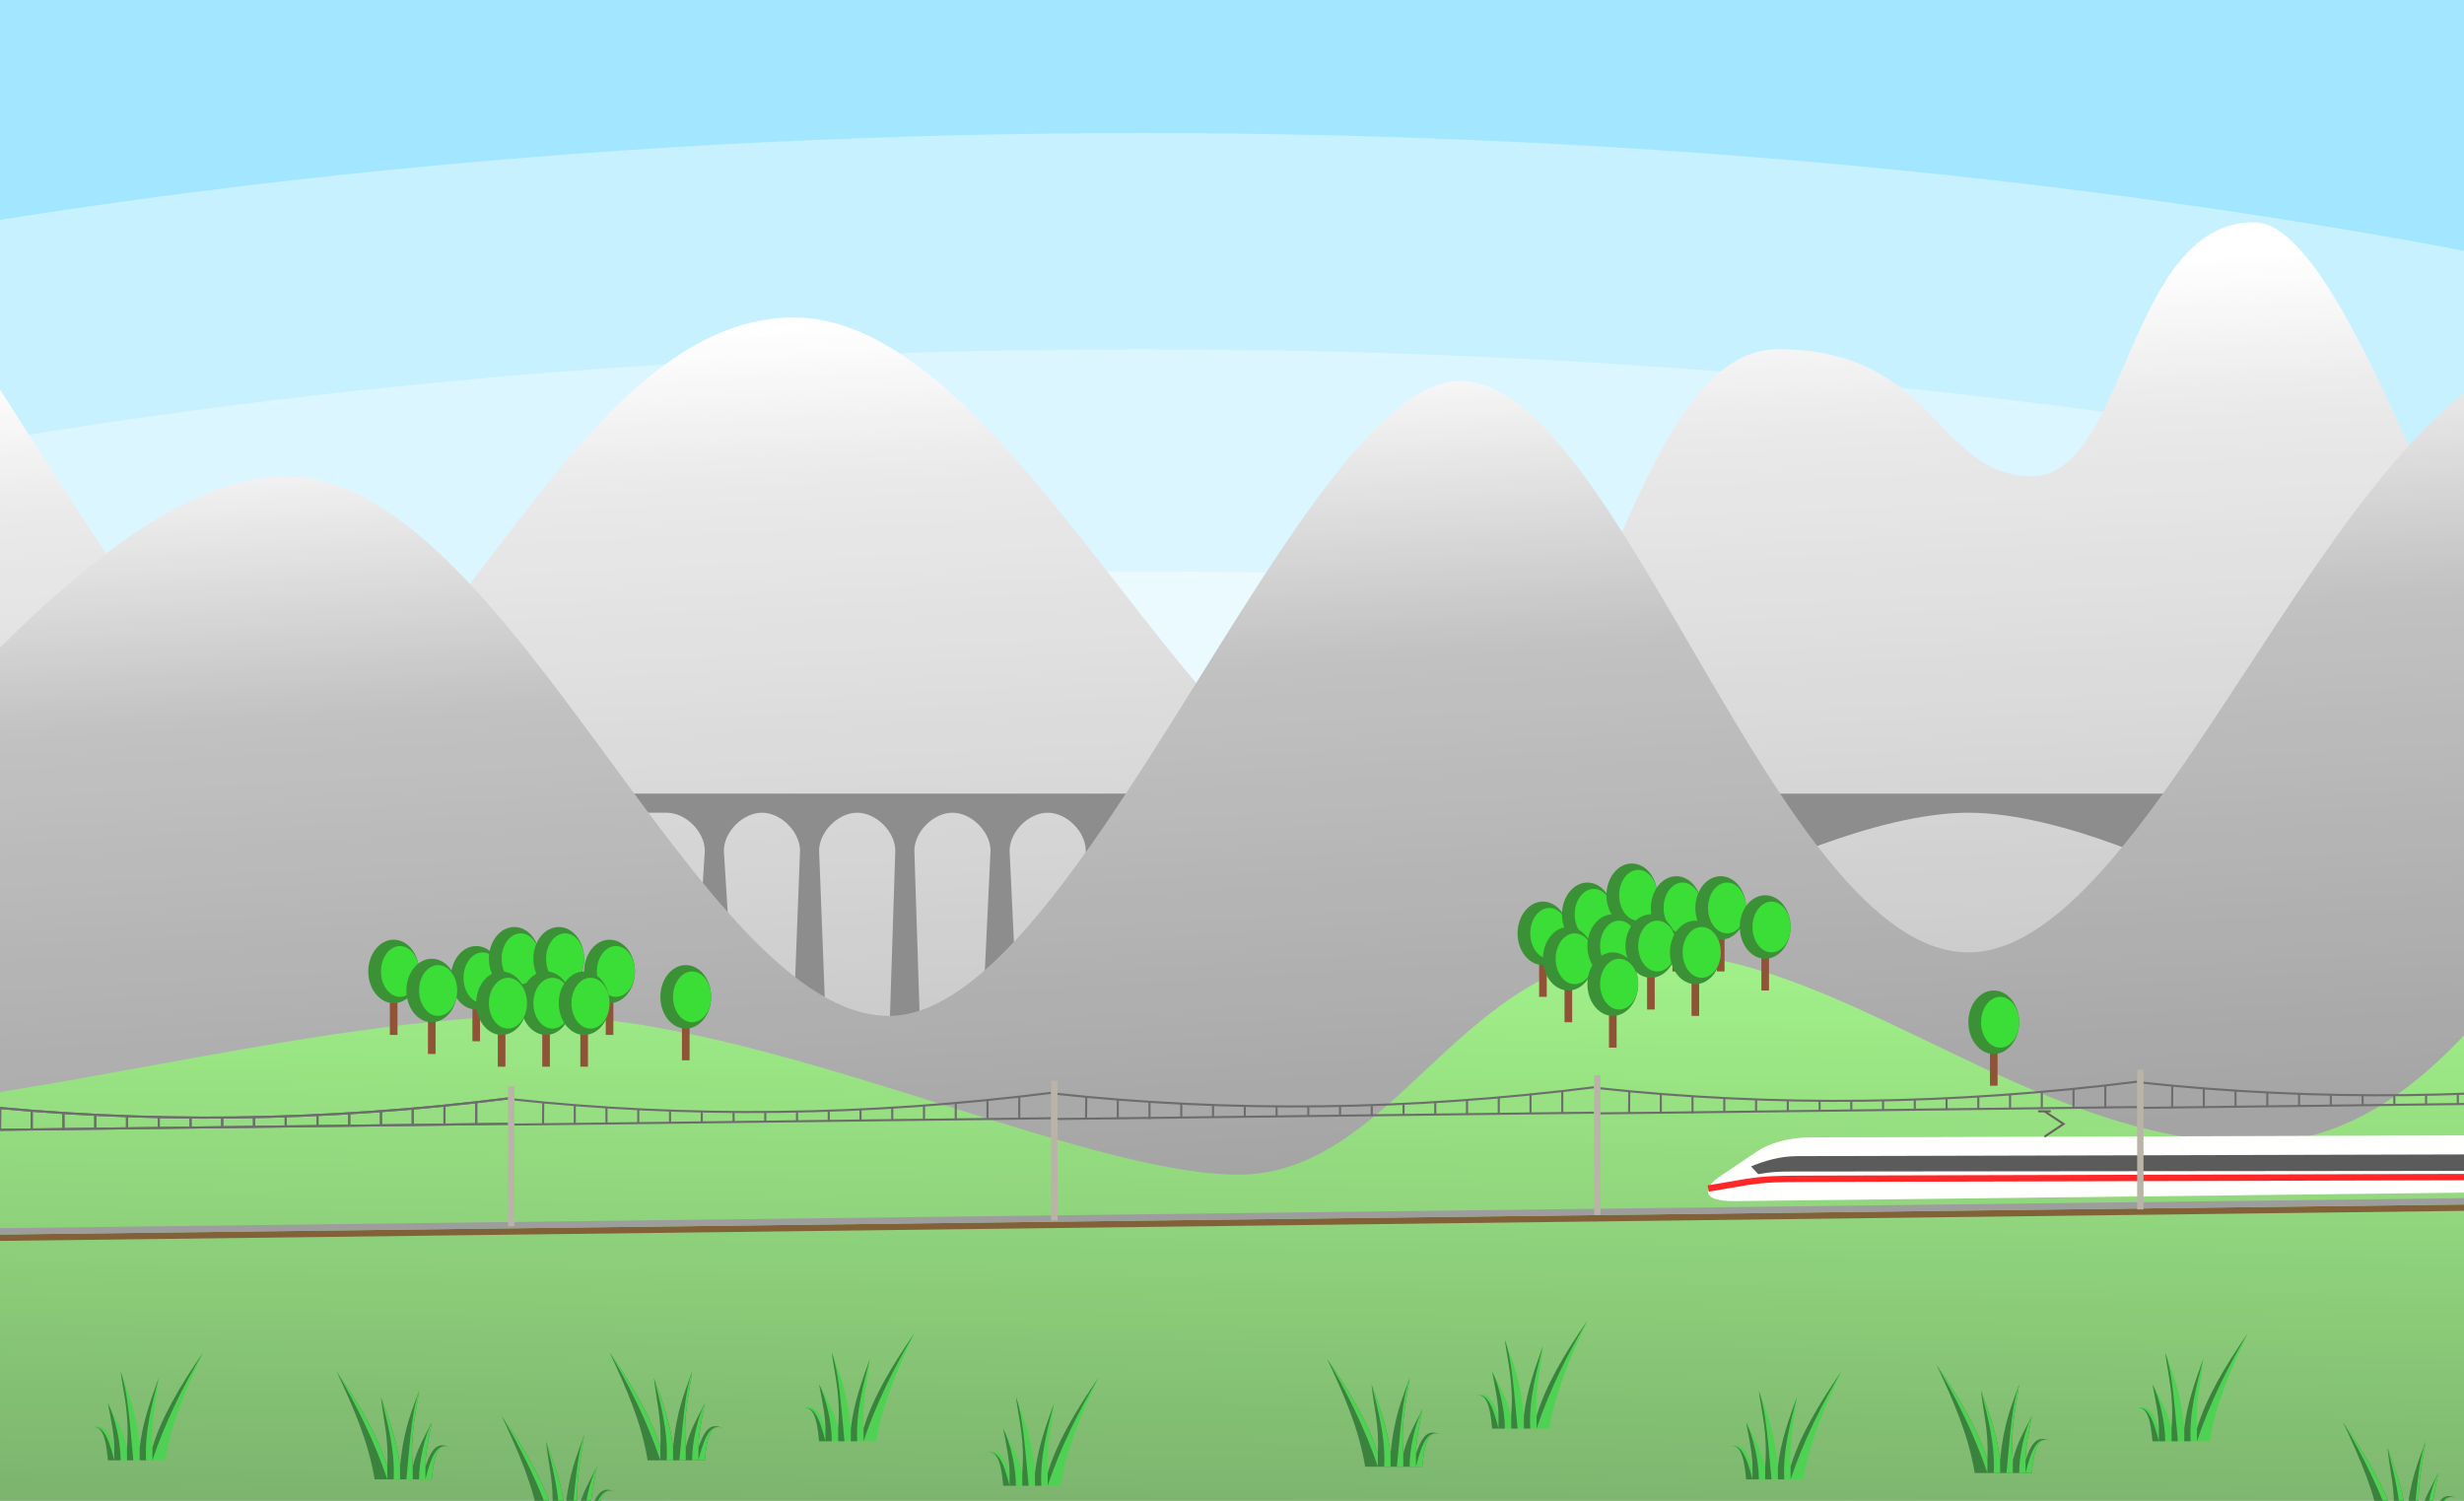 <?xml version="1.0" encoding="UTF-8" standalone="no"?>
<!-- Created with Inkscape (http://www.inkscape.org/) -->

<svg
   width="388.056mm"
   height="236.361mm"
   viewBox="0 0 388.056 236.361"
   version="1.1"
   id="svg5"
   xml:space="preserve"
   inkscape:version="1.2.2 (732a01da63, 2022-12-09)"
   sodipodi:docname="Background_railway_V2.svg"
   inkscape:export-filename="backgr_railway.png"
   inkscape:export-xdpi="71.999992"
   inkscape:export-ydpi="71.999992"
   xmlns:inkscape="http://www.inkscape.org/namespaces/inkscape"
   xmlns:sodipodi="http://sodipodi.sourceforge.net/DTD/sodipodi-0.dtd"
   xmlns:xlink="http://www.w3.org/1999/xlink"
   xmlns="http://www.w3.org/2000/svg"
   xmlns:svg="http://www.w3.org/2000/svg"><sodipodi:namedview
     id="namedview7"
     pagecolor="#ffffff"
     bordercolor="#000000"
     borderopacity="0.25"
     inkscape:showpageshadow="2"
     inkscape:pageopacity="0.0"
     inkscape:pagecheckerboard="0"
     inkscape:deskcolor="#d1d1d1"
     inkscape:document-units="mm"
     showgrid="true"
     inkscape:zoom="0.49897241"
     inkscape:cx="654.34479"
     inkscape:cy="254.52309"
     inkscape:window-width="1920"
     inkscape:window-height="1017"
     inkscape:window-x="1912"
     inkscape:window-y="-8"
     inkscape:window-maximized="1"
     inkscape:current-layer="layer1"><inkscape:grid
       type="xygrid"
       id="grid302"
       units="mm"
       spacingx="1"
       spacingy="1" /></sodipodi:namedview><defs
     id="defs2"><linearGradient
       inkscape:collect="always"
       id="linearGradient32590"><stop
         style="stop-color:#bfbfbf;stop-opacity:1;"
         offset="0"
         id="stop32586" /><stop
         style="stop-color:#e6e6e6;stop-opacity:1;"
         offset="0.799"
         id="stop32596" /><stop
         style="stop-color:#ffffff;stop-opacity:1;"
         offset="1"
         id="stop32588" /></linearGradient><linearGradient
       inkscape:collect="always"
       id="linearGradient32582"><stop
         style="stop-color:#909090;stop-opacity:1;"
         offset="0"
         id="stop32578" /><stop
         style="stop-color:#b7b7b7;stop-opacity:1;"
         offset="0.649"
         id="stop32594" /><stop
         style="stop-color:#ffffff;stop-opacity:1;"
         offset="1"
         id="stop32580" /></linearGradient><linearGradient
       inkscape:collect="always"
       id="linearGradient32574"><stop
         style="stop-color:#5d994e;stop-opacity:1;"
         offset="0"
         id="stop32570" /><stop
         style="stop-color:#8fec73;stop-opacity:1;"
         offset="1"
         id="stop32572" /></linearGradient><linearGradient
       inkscape:collect="always"
       xlink:href="#linearGradient32574"
       id="linearGradient32576"
       x1="124.857"
       y1="276.032"
       x2="126.298"
       y2="174.046"
       gradientUnits="userSpaceOnUse" /><linearGradient
       inkscape:collect="always"
       xlink:href="#linearGradient32582"
       id="linearGradient32584"
       x1="121.481"
       y1="214.908"
       x2="113.296"
       y2="75.803"
       gradientUnits="userSpaceOnUse" /><linearGradient
       inkscape:collect="always"
       xlink:href="#linearGradient32590"
       id="linearGradient32592"
       x1="73.11"
       y1="188.41"
       x2="67.31"
       y2="71.051"
       gradientUnits="userSpaceOnUse" /></defs><g
     inkscape:label="Ebene 1"
     inkscape:groupmode="layer"
     id="layer1"
     transform="translate(82.359,-20.916)"><rect
       style="fill:#91e2ff;fill-opacity:1;stroke:none;stroke-width:1;stroke-dasharray:none;stroke-opacity:1"
       id="rect15265"
       width="425"
       height="255"
       x="-97.359"
       y="15.916" /><ellipse
       style="fill:#bdeeff;fill-opacity:1;stroke:none;stroke-width:1;stroke-dasharray:none;stroke-opacity:1"
       id="path17087"
       cx="97.641"
       cy="215.916"
       rx="463.331"
       ry="174.043" /><ellipse
       style="fill:#d5f4ff;fill-opacity:1;stroke:none;stroke-width:1;stroke-dasharray:none;stroke-opacity:1"
       id="ellipse17245"
       cx="97.641"
       cy="215.916"
       rx="410"
       ry="140" /><ellipse
       style="fill:#e7f9ff;fill-opacity:1;stroke:none;stroke-width:1;stroke-dasharray:none;stroke-opacity:1"
       id="ellipse17299"
       cx="97.641"
       cy="215.916"
       rx="350"
       ry="105" /><path
       style="fill:#551900;fill-opacity:1;stroke:none;stroke-width:1;stroke-dasharray:none;stroke-opacity:1"
       d="m 152.641,140.916 h 130 l 45,-8 v -1 H 202.641 Z"
       id="path4239" /><path
       style="fill:url(#linearGradient32592);fill-opacity:1;stroke:none;stroke-width:1;stroke-dasharray:none;stroke-opacity:1"
       d="m -147.359,20.916 c 45,0 85,115 110,115 25,0 45,-65 80,-65 35,0 65,80 95,80 30,0 34.505,-75 60,-75 25,10e-7 25,20 40,20 15,0 15,-40 35,-40 20,0 46.587,115.137 75,120 28.413,4.863 35,85 35,85 l -520,5 z"
       id="path13946"
       sodipodi:nodetypes="csssssssccc" /><path
       style="fill:#787878;fill-opacity:1;stroke:none;stroke-width:1;stroke-dasharray:none;stroke-opacity:1"
       d="m 192.641,145.916 h 70 l 0,13 c 0,0 -20,-10 -35,-10 -15,0 -35,10 -35,10 l 0,-13"
       id="path22321"
       sodipodi:nodetypes="ccczcc" /><path
       style="fill:#787878;fill-opacity:1;stroke:none;stroke-width:1;stroke-dasharray:none;stroke-opacity:1"
       d="m 17.641,145.916 h 80 l -9,15 v -6 c 0,-3 -3,-6 -6,-6 -3,0 -6,3 -6,6 l 1,21 h -5 l 1,-21 c 2e-6,-3 -3,-6 -6,-6 -3,0 -6,3 -6,6 l 1,31 h -5 l 1,-31 c 10e-7,-3 -3,-6 -6,-6 -3,0 -6,3 -6,6 l 1,26 H 42.641 l 1,-26 c 0,-3 -3,-6 -6,-6 -3,0 -6,3 -6,6 l 1,16 h -5 l 1,-16 c 2e-6,-3 -3,-6 -6,-6 h -10 l -10e-7,-3 z"
       id="path15021"
       sodipodi:nodetypes="cccccccccccccccccccccccccccc" /><path
       style="fill:url(#linearGradient32584);fill-opacity:1;stroke:none;stroke-width:1;stroke-dasharray:none;stroke-opacity:1"
       d="m -132.359,170.916 c 15,0 59.645,-75 95,-75 35,4e-6 65,85 95,85 30,0 65,-100 90,-100 25,0 50,90 80,90 30.414,0 60,-95 95,-95 35,0 30,170 30,170 h -485 z"
       id="path13944"
       sodipodi:nodetypes="csssssccc" /><path
       style="fill:url(#linearGradient32576);fill-opacity:1;stroke:none;stroke-width:1;stroke-dasharray:none;stroke-opacity:1"
       d="m -112.359,195.916 c 30,0 80,-15 115,-15 35,0 85,25 110,25 25,0 35,-35 65,-35 30,0 60,30 95,30 35,0 50,-50 65,-50 15,0 20,125 20,125 h -475 z"
       id="path14011" /><g
       id="g13771"
       transform="translate(112,-3)"><path
         style="fill:#2fca34;fill-opacity:1;stroke:none;stroke-width:1;stroke-dasharray:none;stroke-opacity:1"
         d="m -56.359,250.916 c 1,-6 3.303,-11.247 6,-17 -3.541,5.12 -6.557,10.168 -8,15 -0.232,-4.709 0.659,-7.347 1,-11 -1.246,3.488 -2.539,6.942 -3,11 -0.583,-6.119 -1.86,-8.71 -3,-12 0.484,3.741 1.406,6.728 1,12 -0.68,-2.892 -1.914,-4.817 -3,-7 0.477,2.545 1,5 1,7 -1,-3 -2,-4 -4,-3 2,-1 2.669,1.201 3,5 z"
         id="path13767"
         sodipodi:nodetypes="cccccccccccc" /><path
         style="fill:#196b1c;fill-opacity:1;stroke:none;stroke-width:1;stroke-dasharray:none;stroke-opacity:1"
         d="m -64.359,250.916 c -1,-4 -2,-6 -4,-5 2,-1 2.669,1.201 3,5 h 7 c 2,-6 5,-12 8,-17 -3.541,5.12 -6.557,10.168 -8,15 v 2 h -1 c -0.232,-4.709 1,-9 2,-13 -1.246,3.488 -2.539,6.942 -3,11 v 2 h -1 c -0.583,-6.119 -0.86,-10.71 -2,-14 0.484,3.741 1.406,6.728 1,12 l 1e-6,2 h -1 c 0,-3 -0.914,-6.817 -2,-9 0.477,2.545 1,5 1,7"
         id="path13769"
         sodipodi:nodetypes="cccccccccccccccccc" /></g><g
       id="g13783"
       transform="translate(218,-5)"><path
         style="fill:#2fca34;fill-opacity:1;stroke:none;stroke-width:1;stroke-dasharray:none;stroke-opacity:1"
         d="m -56.359,250.916 c 1,-6 3.303,-11.247 6,-17 -3.541,5.12 -6.557,10.168 -8,15 -0.232,-4.709 0.659,-7.347 1,-11 -1.246,3.488 -2.539,6.942 -3,11 -0.583,-6.119 -1.86,-8.71 -3,-12 0.484,3.741 1.406,6.728 1,12 -0.68,-2.892 -1.914,-4.817 -3,-7 0.477,2.545 1,5 1,7 -1,-3 -2,-4 -4,-3 2,-1 2.669,1.201 3,5 z"
         id="path13779"
         sodipodi:nodetypes="cccccccccccc" /><path
         style="fill:#196b1c;fill-opacity:1;stroke:none;stroke-width:1;stroke-dasharray:none;stroke-opacity:1"
         d="m -64.359,250.916 c -1,-4 -2,-6 -4,-5 2,-1 2.669,1.201 3,5 h 7 c 2,-6 5,-12 8,-17 -3.541,5.12 -6.557,10.168 -8,15 v 2 h -1 c -0.232,-4.709 1,-9 2,-13 -1.246,3.488 -2.539,6.942 -3,11 v 2 h -1 c -0.583,-6.119 -0.86,-10.71 -2,-14 0.484,3.741 1.406,6.728 1,12 l 1e-6,2 h -1 c 0,-3 -0.914,-6.817 -2,-9 0.477,2.545 1,5 1,7"
         id="path13781"
         sodipodi:nodetypes="cccccccccccccccccc" /></g><g
       id="g13795"
       transform="translate(322,-3)"><path
         style="fill:#2fca34;fill-opacity:1;stroke:none;stroke-width:1;stroke-dasharray:none;stroke-opacity:1"
         d="m -56.359,250.916 c 1,-6 3.303,-11.247 6,-17 -3.541,5.12 -6.557,10.168 -8,15 -0.232,-4.709 0.659,-7.347 1,-11 -1.246,3.488 -2.539,6.942 -3,11 -0.583,-6.119 -1.86,-8.71 -3,-12 0.484,3.741 1.406,6.728 1,12 -0.68,-2.892 -1.914,-4.817 -3,-7 0.477,2.545 1,5 1,7 -1,-3 -2,-4 -4,-3 2,-1 2.669,1.201 3,5 z"
         id="path13791"
         sodipodi:nodetypes="cccccccccccc" /><path
         style="fill:#196b1c;fill-opacity:1;stroke:none;stroke-width:1;stroke-dasharray:none;stroke-opacity:1"
         d="m -64.359,250.916 c -1,-4 -2,-6 -4,-5 2,-1 2.669,1.201 3,5 h 7 c 2,-6 5,-12 8,-17 -3.541,5.12 -6.557,10.168 -8,15 v 2 h -1 c -0.232,-4.709 1,-9 2,-13 -1.246,3.488 -2.539,6.942 -3,11 v 2 h -1 c -0.583,-6.119 -0.86,-10.71 -2,-14 0.484,3.741 1.406,6.728 1,12 l 1e-6,2 h -1 c 0,-3 -0.914,-6.817 -2,-9 0.477,2.545 1,5 1,7"
         id="path13793"
         sodipodi:nodetypes="cccccccccccccccccc" /></g><g
       id="g13813"
       transform="matrix(-1,0,0,1,211.282,-1)"><path
         style="fill:#196b1c;fill-opacity:1;stroke:none;stroke-width:1;stroke-dasharray:none;stroke-opacity:1"
         d="m -17.359,253.916 c 1,-6 3.303,-11.247 6,-17 -3.541,5.12 -6.557,10.168 -8,15 -0.232,-4.709 0.659,-7.347 1,-11 -1.246,3.488 -2.539,6.942 -3,11 -0.583,-6.119 -1.86,-8.71 -3,-12 0.484,3.741 1.406,6.728 1,12 -0.68,-2.892 -1.914,-4.817 -3,-7 0.477,2.545 1,5 1,7 -1,-3 -2,-4 -4,-3 2,-1 2.669,1.201 3,5 z"
         id="path13809"
         sodipodi:nodetypes="cccccccccccc" /><path
         style="fill:#2fca34;fill-opacity:1;stroke:none;stroke-width:1;stroke-dasharray:none;stroke-opacity:1"
         d="m -25.359,253.916 c -1,-4 -2,-6 -4,-5 2,-1 2.669,1.201 3,5 h 7 c 2,-6 5,-12 8,-17 -3.541,5.12 -6.557,10.168 -8,15 v 2 h -1 c -0.232,-4.709 1,-9 2,-13 -1.246,3.488 -2.539,6.942 -3,11 v 2 h -1 c -0.583,-6.119 -0.86,-10.71 -2,-14 0.484,3.741 1.406,6.728 1,12 l 1e-6,2 h -1 c 0,-3 -0.914,-6.817 -2,-9 0.477,2.545 1,5 1,7"
         id="path13811"
         sodipodi:nodetypes="cccccccccccccccccc" /></g><g
       id="g13807"
       transform="matrix(-1,0,0,1,115.282,-2)"><path
         style="fill:#196b1c;fill-opacity:1;stroke:none;stroke-width:1;stroke-dasharray:none;stroke-opacity:1"
         d="m -17.359,253.916 c 1,-6 3.303,-11.247 6,-17 -3.541,5.12 -6.557,10.168 -8,15 -0.232,-4.709 0.659,-7.347 1,-11 -1.246,3.488 -2.539,6.942 -3,11 -0.583,-6.119 -1.86,-8.71 -3,-12 0.484,3.741 1.406,6.728 1,12 -0.68,-2.892 -1.914,-4.817 -3,-7 0.477,2.545 1,5 1,7 -1,-3 -2,-4 -4,-3 2,-1 2.669,1.201 3,5 z"
         id="path13803"
         sodipodi:nodetypes="cccccccccccc" /><path
         style="fill:#2fca34;fill-opacity:1;stroke:none;stroke-width:1;stroke-dasharray:none;stroke-opacity:1"
         d="m -25.359,253.916 c -1,-4 -2,-6 -4,-5 2,-1 2.669,1.201 3,5 h 7 c 2,-6 5,-12 8,-17 -3.541,5.12 -6.557,10.168 -8,15 v 2 h -1 c -0.232,-4.709 1,-9 2,-13 -1.246,3.488 -2.539,6.942 -3,11 v 2 h -1 c -0.583,-6.119 -0.86,-10.71 -2,-14 0.484,3.741 1.406,6.728 1,12 l 1e-6,2 h -1 c 0,-3 -0.914,-6.817 -2,-9 0.477,2.545 1,5 1,7"
         id="path13805"
         sodipodi:nodetypes="cccccccccccccccccc" /></g><g
       id="g13819"
       transform="matrix(-1,0,0,1,275.282,8)"><path
         style="fill:#196b1c;fill-opacity:1;stroke:none;stroke-width:1;stroke-dasharray:none;stroke-opacity:1"
         d="m -17.359,253.916 c 1,-6 3.303,-11.247 6,-17 -3.541,5.12 -6.557,10.168 -8,15 -0.232,-4.709 0.659,-7.347 1,-11 -1.246,3.488 -2.539,6.942 -3,11 -0.583,-6.119 -1.86,-8.71 -3,-12 0.484,3.741 1.406,6.728 1,12 -0.68,-2.892 -1.914,-4.817 -3,-7 0.477,2.545 1,5 1,7 -1,-3 -2,-4 -4,-3 2,-1 2.669,1.201 3,5 z"
         id="path13815"
         sodipodi:nodetypes="cccccccccccc" /><path
         style="fill:#2fca34;fill-opacity:1;stroke:none;stroke-width:1;stroke-dasharray:none;stroke-opacity:1"
         d="m -25.359,253.916 c -1,-4 -2,-6 -4,-5 2,-1 2.669,1.201 3,5 h 7 c 2,-6 5,-12 8,-17 -3.541,5.12 -6.557,10.168 -8,15 v 2 h -1 c -0.232,-4.709 1,-9 2,-13 -1.246,3.488 -2.539,6.942 -3,11 v 2 h -1 c -0.583,-6.119 -0.86,-10.71 -2,-14 0.484,3.741 1.406,6.728 1,12 l 1e-6,2 h -1 c 0,-3 -0.914,-6.817 -2,-9 0.477,2.545 1,5 1,7"
         id="path13817"
         sodipodi:nodetypes="cccccccccccccccccc" /></g><g
       id="g13789"
       transform="translate(258,3)"><path
         style="fill:#2fca34;fill-opacity:1;stroke:none;stroke-width:1;stroke-dasharray:none;stroke-opacity:1"
         d="m -56.359,250.916 c 1,-6 3.303,-11.247 6,-17 -3.541,5.12 -6.557,10.168 -8,15 -0.232,-4.709 0.659,-7.347 1,-11 -1.246,3.488 -2.539,6.942 -3,11 -0.583,-6.119 -1.86,-8.71 -3,-12 0.484,3.741 1.406,6.728 1,12 -0.68,-2.892 -1.914,-4.817 -3,-7 0.477,2.545 1,5 1,7 -1,-3 -2,-4 -4,-3 2,-1 2.669,1.201 3,5 z"
         id="path13785"
         sodipodi:nodetypes="cccccccccccc" /><path
         style="fill:#196b1c;fill-opacity:1;stroke:none;stroke-width:1;stroke-dasharray:none;stroke-opacity:1"
         d="m -64.359,250.916 c -1,-4 -2,-6 -4,-5 2,-1 2.669,1.201 3,5 h 7 c 2,-6 5,-12 8,-17 -3.541,5.12 -6.557,10.168 -8,15 v 2 h -1 c -0.232,-4.709 1,-9 2,-13 -1.246,3.488 -2.539,6.942 -3,11 v 2 h -1 c -0.583,-6.119 -0.86,-10.71 -2,-14 0.484,3.741 1.406,6.728 1,12 l 1e-6,2 h -1 c 0,-3 -0.914,-6.817 -2,-9 0.477,2.545 1,5 1,7"
         id="path13787"
         sodipodi:nodetypes="cccccccccccccccccc" /></g><g
       id="g13777"
       transform="translate(141,4)"><path
         style="fill:#2fca34;fill-opacity:1;stroke:none;stroke-width:1;stroke-dasharray:none;stroke-opacity:1"
         d="m -56.359,250.916 c 1,-6 3.303,-11.247 6,-17 -3.541,5.12 -6.557,10.168 -8,15 -0.232,-4.709 0.659,-7.347 1,-11 -1.246,3.488 -2.539,6.942 -3,11 -0.583,-6.119 -1.86,-8.71 -3,-12 0.484,3.741 1.406,6.728 1,12 -0.68,-2.892 -1.914,-4.817 -3,-7 0.477,2.545 1,5 1,7 -1,-3 -2,-4 -4,-3 2,-1 2.669,1.201 3,5 z"
         id="path13773"
         sodipodi:nodetypes="cccccccccccc" /><path
         style="fill:#196b1c;fill-opacity:1;stroke:none;stroke-width:1;stroke-dasharray:none;stroke-opacity:1"
         d="m -64.359,250.916 c -1,-4 -2,-6 -4,-5 2,-1 2.669,1.201 3,5 h 7 c 2,-6 5,-12 8,-17 -3.541,5.12 -6.557,10.168 -8,15 v 2 h -1 c -0.232,-4.709 1,-9 2,-13 -1.246,3.488 -2.539,6.942 -3,11 v 2 h -1 c -0.583,-6.119 -0.86,-10.71 -2,-14 0.484,3.741 1.406,6.728 1,12 l 1e-6,2 h -1 c 0,-3 -0.914,-6.817 -2,-9 0.477,2.545 1,5 1,7"
         id="path13775"
         sodipodi:nodetypes="cccccccccccccccccc" /></g><g
       id="g13825"
       transform="matrix(-1,0,0,1,-14.718,7)"><path
         style="fill:#196b1c;fill-opacity:1;stroke:none;stroke-width:1;stroke-dasharray:none;stroke-opacity:1"
         d="m -17.359,253.916 c 1,-6 3.303,-11.247 6,-17 -3.541,5.12 -6.557,10.168 -8,15 -0.232,-4.709 0.659,-7.347 1,-11 -1.246,3.488 -2.539,6.942 -3,11 -0.583,-6.119 -1.86,-8.71 -3,-12 0.484,3.741 1.406,6.728 1,12 -0.68,-2.892 -1.914,-4.817 -3,-7 0.477,2.545 1,5 1,7 -1,-3 -2,-4 -4,-3 2,-1 2.669,1.201 3,5 z"
         id="path13821"
         sodipodi:nodetypes="cccccccccccc" /><path
         style="fill:#2fca34;fill-opacity:1;stroke:none;stroke-width:1;stroke-dasharray:none;stroke-opacity:1"
         d="m -25.359,253.916 c -1,-4 -2,-6 -4,-5 2,-1 2.669,1.201 3,5 h 7 c 2,-6 5,-12 8,-17 -3.541,5.12 -6.557,10.168 -8,15 v 2 h -1 c -0.232,-4.709 1,-9 2,-13 -1.246,3.488 -2.539,6.942 -3,11 v 2 h -1 c -0.583,-6.119 -0.86,-10.71 -2,-14 0.484,3.741 1.406,6.728 1,12 l 1e-6,2 h -1 c 0,-3 -0.914,-6.817 -2,-9 0.477,2.545 1,5 1,7"
         id="path13823"
         sodipodi:nodetypes="cccccccccccccccccc" /></g><g
       id="g13765"
       transform="matrix(-1,0,0,1,-40.718,0)"><path
         style="fill:#196b1c;fill-opacity:1;stroke:none;stroke-width:1;stroke-dasharray:none;stroke-opacity:1"
         d="m -17.359,253.916 c 1,-6 3.303,-11.247 6,-17 -3.541,5.12 -6.557,10.168 -8,15 -0.232,-4.709 0.659,-7.347 1,-11 -1.246,3.488 -2.539,6.942 -3,11 -0.583,-6.119 -1.86,-8.71 -3,-12 0.484,3.741 1.406,6.728 1,12 -0.68,-2.892 -1.914,-4.817 -3,-7 0.477,2.545 1,5 1,7 -1,-3 -2,-4 -4,-3 2,-1 2.669,1.201 3,5 z"
         id="path13479"
         sodipodi:nodetypes="cccccccccccc" /><path
         style="fill:#2fca34;fill-opacity:1;stroke:none;stroke-width:1;stroke-dasharray:none;stroke-opacity:1"
         d="m -25.359,253.916 c -1,-4 -2,-6 -4,-5 2,-1 2.669,1.201 3,5 h 7 c 2,-6 5,-12 8,-17 -3.541,5.12 -6.557,10.168 -8,15 v 2 h -1 c -0.232,-4.709 1,-9 2,-13 -1.246,3.488 -2.539,6.942 -3,11 v 2 h -1 c -0.583,-6.119 -0.86,-10.71 -2,-14 0.484,3.741 1.406,6.728 1,12 l 1e-6,2 h -1 c 0,-3 -0.914,-6.817 -2,-9 0.477,2.545 1,5 1,7"
         id="path13481"
         sodipodi:nodetypes="cccccccccccccccccc" /></g><g
       id="g13477"><path
         style="fill:#2fca34;fill-opacity:1;stroke:none;stroke-width:1;stroke-dasharray:none;stroke-opacity:1"
         d="m -56.359,250.916 c 1,-6 3.303,-11.247 6,-17 -3.541,5.12 -6.557,10.168 -8,15 -0.232,-4.709 0.659,-7.347 1,-11 -1.246,3.488 -2.539,6.942 -3,11 -0.583,-6.119 -1.86,-8.71 -3,-12 0.484,3.741 1.406,6.728 1,12 -0.68,-2.892 -1.914,-4.817 -3,-7 0.477,2.545 1,5 1,7 -1,-3 -2,-4 -4,-3 2,-1 2.669,1.201 3,5 z"
         id="path12701"
         sodipodi:nodetypes="cccccccccccc" /><path
         style="fill:#196b1c;fill-opacity:1;stroke:none;stroke-width:1;stroke-dasharray:none;stroke-opacity:1"
         d="m -64.359,250.916 c -1,-4 -2,-6 -4,-5 2,-1 2.669,1.201 3,5 h 7 c 2,-6 5,-12 8,-17 -3.541,5.12 -6.557,10.168 -8,15 v 2 h -1 c -0.232,-4.709 1,-9 2,-13 -1.246,3.488 -2.539,6.942 -3,11 v 2 h -1 c -0.583,-6.119 -0.86,-10.71 -2,-14 0.484,3.741 1.406,6.728 1,12 l 1e-6,2 h -1 c 0,-3 -0.914,-6.817 -2,-9 0.477,2.545 1,5 1,7"
         id="path13473"
         sodipodi:nodetypes="cccccccccccccccccc" /></g><g
       id="g13801"
       transform="matrix(-1,0,0,1,2.282,-3)"><path
         style="fill:#196b1c;fill-opacity:1;stroke:none;stroke-width:1;stroke-dasharray:none;stroke-opacity:1"
         d="m -17.359,253.916 c 1,-6 3.303,-11.247 6,-17 -3.541,5.12 -6.557,10.168 -8,15 -0.232,-4.709 0.659,-7.347 1,-11 -1.246,3.488 -2.539,6.942 -3,11 -0.583,-6.119 -1.86,-8.71 -3,-12 0.484,3.741 1.406,6.728 1,12 -0.68,-2.892 -1.914,-4.817 -3,-7 0.477,2.545 1,5 1,7 -1,-3 -2,-4 -4,-3 2,-1 2.669,1.201 3,5 z"
         id="path13797"
         sodipodi:nodetypes="cccccccccccc" /><path
         style="fill:#2fca34;fill-opacity:1;stroke:none;stroke-width:1;stroke-dasharray:none;stroke-opacity:1"
         d="m -25.359,253.916 c -1,-4 -2,-6 -4,-5 2,-1 2.669,1.201 3,5 h 7 c 2,-6 5,-12 8,-17 -3.541,5.12 -6.557,10.168 -8,15 v 2 h -1 c -0.232,-4.709 1,-9 2,-13 -1.246,3.488 -2.539,6.942 -3,11 v 2 h -1 c -0.583,-6.119 -0.86,-10.71 -2,-14 0.484,3.741 1.406,6.728 1,12 l 1e-6,2 h -1 c 0,-3 -0.914,-6.817 -2,-9 0.477,2.545 1,5 1,7"
         id="path13799"
         sodipodi:nodetypes="cccccccccccccccccc" /></g><path
       style="fill:#ffffff;fill-opacity:0.276;stroke:none;stroke-width:1;stroke-dasharray:none;stroke-opacity:1"
       d="m 197.641,132.916 v 5"
       id="path21802" /><path
       style="fill:none;fill-opacity:1;stroke-width:1;stroke:#6c4515;stroke-opacity:1"
       d="m -87.359,215.916 410,-5"
       id="path23496" /><path
       style="fill:none;fill-opacity:1;stroke:#8b8b8b;stroke-width:1;stroke-opacity:1"
       d="m 322.641,209.916 -410,5"
       id="path23939"
       sodipodi:nodetypes="cc" /><g
       id="g26550"
       inkscape:tile-cx="37.499999"
       inkscape:tile-cy="182.99999"
       inkscape:tile-w="85.520689"
       inkscape:tile-h="22"
       inkscape:tile-x0="-5.4999999"
       inkscape:tile-y0="171.99999"><path
         style="fill:none;fill-opacity:1;stroke:#535353;stroke-width:0.33;stroke-dasharray:none;stroke-opacity:1"
         d="m -87.359,198.916 85,-1"
         id="path24004"
         sodipodi:nodetypes="cc" /><path
         style="fill:none;fill-opacity:1;stroke:#535353;stroke-width:0.33;stroke-dasharray:none;stroke-opacity:1"
         d="m -87.359,194.916 c 27.676,3.002 56.01,2.664 85,-1"
         id="path24006"
         sodipodi:nodetypes="cc" /><path
         style="fill:none;fill-opacity:1;stroke:#535353;stroke-width:0.33;stroke-dasharray:none;stroke-opacity:1"
         d="m -82.359,198.916 0.033,-3.464"
         id="path24008"
         sodipodi:nodetypes="cc" /><path
         style="fill:none;fill-opacity:1;stroke:#535353;stroke-width:0.33;stroke-dasharray:none;stroke-opacity:1"
         d="m -77.359,198.916 v -3 m 5,3 -0.017,-2.669"
         id="path24010"
         sodipodi:nodetypes="cccc" /><path
         style="fill:none;fill-opacity:1;stroke:#535353;stroke-width:0.33;stroke-dasharray:none;stroke-opacity:1"
         d="m -67.359,198.7 v -2.199"
         id="path24012"
         sodipodi:nodetypes="cc" /><path
         style="fill:none;fill-opacity:1;stroke:#535353;stroke-width:0.33;stroke-dasharray:none;stroke-opacity:1"
         d="m -62.359,198.617 v -1.884"
         id="path24014"
         sodipodi:nodetypes="cc" /><path
         style="fill:none;fill-opacity:1;stroke:#535353;stroke-width:0.33;stroke-dasharray:none;stroke-opacity:1"
         d="m -57.359,198.617 v -1.702"
         id="path24016"
         sodipodi:nodetypes="cc" /><path
         style="fill:none;fill-opacity:1;stroke:#535353;stroke-width:0.33;stroke-dasharray:none;stroke-opacity:1"
         d="m -52.342,198.535 -0.017,-1.619"
         id="path24018"
         sodipodi:nodetypes="cc" /><path
         style="fill:none;fill-opacity:1;stroke:#535353;stroke-width:0.33;stroke-dasharray:none;stroke-opacity:1"
         d="m -47.359,198.501 v -1.586"
         id="path24020"
         sodipodi:nodetypes="cc" /><path
         style="fill:none;fill-opacity:1;stroke:#535353;stroke-width:0.33;stroke-dasharray:none;stroke-opacity:1"
         d="m -42.359,198.396 v -1.481"
         id="path24022"
         sodipodi:nodetypes="cc" /><path
         style="fill:none;fill-opacity:1;stroke:#535353;stroke-width:0.33;stroke-dasharray:none;stroke-opacity:1"
         d="M -37.359,198.347 V 196.717"
         id="path24024"
         sodipodi:nodetypes="cc" /><path
         style="fill:none;fill-opacity:1;stroke:#535353;stroke-width:0.33;stroke-dasharray:none;stroke-opacity:1"
         d="m -7.359,197.916 v -3.331"
         id="path24026"
         sodipodi:nodetypes="cc" /><path
         style="fill:none;fill-opacity:1;stroke:#535353;stroke-width:0.33;stroke-dasharray:none;stroke-opacity:1"
         d="m -12.359,197.916 v -3"
         id="path24028" /><path
         style="fill:none;fill-opacity:1;stroke:#535353;stroke-width:0.33;stroke-dasharray:none;stroke-opacity:1"
         d="m -17.359,198.115 v -2.563"
         id="path24030"
         sodipodi:nodetypes="cc" /><path
         style="fill:none;fill-opacity:1;stroke:#535353;stroke-width:0.33;stroke-dasharray:none;stroke-opacity:1"
         d="m -22.359,198.181 v -2.265"
         id="path24032"
         sodipodi:nodetypes="cc" /><path
         style="fill:none;fill-opacity:1;stroke:#535353;stroke-width:0.33;stroke-dasharray:none;stroke-opacity:1"
         d="m -27.359,198.247 v -2"
         id="path24034"
         sodipodi:nodetypes="cc" /><path
         style="fill:none;fill-opacity:1;stroke:#535353;stroke-width:0.33;stroke-dasharray:none;stroke-opacity:1"
         d="m -32.359,198.28 v -1.746"
         id="path24036"
         sodipodi:nodetypes="cc" /><path
         style="fill:none;fill-opacity:1;stroke:#aca697;stroke-width:1;stroke-dasharray:none;stroke-opacity:1"
         d="m -87.359,192.916 v 22"
         id="path24901" /></g><use
       x="0"
       y="0"
       inkscape:tiled-clone-of="#g26550"
       xlink:href="#g26550"
       id="use26963" /><use
       x="0"
       y="0"
       inkscape:tiled-clone-of="#g26550"
       xlink:href="#g26550"
       transform="translate(85.521,-0.88)"
       id="use26965" /><use
       x="0"
       y="0"
       inkscape:tiled-clone-of="#g26550"
       xlink:href="#g26550"
       transform="translate(171.041,-1.76)"
       id="use26967" /><use
       x="0"
       y="0"
       inkscape:tiled-clone-of="#g26550"
       xlink:href="#g26550"
       transform="translate(256.562,-2.64)"
       id="use26969" /><g
       id="g32373"
       transform="rotate(-0.176,248.1,202.833)"><path
         style="fill:#fffffe;fill-opacity:1;stroke:none;stroke-width:1.2;stroke-dasharray:none;stroke-opacity:1"
         d="m 307.641,208.916 -117,1 c -5,0 -5,-2 -2,-4 1.661,-1.107 3.157,-2.104 6,-4 2.756,-1.63 5.939,-2 8,-2 h 105 z"
         id="path28783"
         sodipodi:nodetypes="ccccccc" /><path
         style="fill:none;fill-opacity:1;stroke:#4e4641;stroke-width:0.33;stroke-dasharray:none;stroke-opacity:1"
         d="m 239.641,199.916 3,-2 -3,-2 h -1 2"
         id="path29226"
         sodipodi:nodetypes="ccccc" /><path
         style="fill:none;fill-opacity:0.384;stroke:#ff0000;stroke-width:1;stroke-dasharray:none;stroke-opacity:1"
         d="m 186.641,207.916 6,-1 c 3.348,-0.483 4.771,-0.468 8.953,-0.484 l 106,0.047"
         id="path30596"
         sodipodi:nodetypes="cccc" /><path
         style="fill:#3d3d3d;fill-opacity:1;stroke:none;stroke-width:1;stroke-dasharray:none;stroke-opacity:1"
         d="m 193.408,204.451 1.127,1.226 c 1.851,-0.347 3.482,-0.401 5.071,-0.398 l 109.962,0.232 0.074,-2.596 -109.042,-0.056 c -2.659,0.008 -4.971,0.706 -7.192,1.591 z"
         id="path32047"
         sodipodi:nodetypes="ccccccc" /></g><use
       x="0"
       y="0"
       inkscape:tiled-clone-of="#g26550"
       xlink:href="#g26550"
       transform="translate(342.083,-3.52)"
       id="use26971" /><g
       id="g28550"><path
         style="fill:none;fill-opacity:1;stroke:#7d3412;stroke-width:1.2;stroke-dasharray:none;stroke-opacity:1"
         d="m -7.359,184.916 v -6"
         id="path27336" /><ellipse
         style="fill:#187d12;fill-opacity:1;stroke:none;stroke-width:1.2;stroke-dasharray:none;stroke-opacity:1"
         id="path28335"
         cx="-7.359"
         cy="174.916"
         rx="4"
         ry="5" /><ellipse
         style="fill:#18d812;fill-opacity:1;stroke:none;stroke-width:1.2;stroke-dasharray:none;stroke-opacity:1"
         id="ellipse28545"
         cx="-6.359"
         cy="174.916"
         rx="3"
         ry="4" /></g><g
       id="g28558"
       transform="translate(-13,-1)"><path
         style="fill:none;fill-opacity:1;stroke:#7d3412;stroke-width:1.2;stroke-dasharray:none;stroke-opacity:1"
         d="m -7.359,184.916 v -6"
         id="path28552" /><ellipse
         style="fill:#187d12;fill-opacity:1;stroke:none;stroke-width:1.2;stroke-dasharray:none;stroke-opacity:1"
         id="ellipse28554"
         cx="-7.359"
         cy="174.916"
         rx="4"
         ry="5" /><ellipse
         style="fill:#18d812;fill-opacity:1;stroke:none;stroke-width:1.2;stroke-dasharray:none;stroke-opacity:1"
         id="ellipse28556"
         cx="-6.359"
         cy="174.916"
         rx="3"
         ry="4" /></g><g
       id="g28566"
       transform="translate(-7,2)"><path
         style="fill:none;fill-opacity:1;stroke:#7d3412;stroke-width:1.2;stroke-dasharray:none;stroke-opacity:1"
         d="m -7.359,184.916 v -6"
         id="path28560" /><ellipse
         style="fill:#187d12;fill-opacity:1;stroke:none;stroke-width:1.2;stroke-dasharray:none;stroke-opacity:1"
         id="ellipse28562"
         cx="-7.359"
         cy="174.916"
         rx="4"
         ry="5" /><ellipse
         style="fill:#18d812;fill-opacity:1;stroke:none;stroke-width:1.2;stroke-dasharray:none;stroke-opacity:1"
         id="ellipse28564"
         cx="-6.359"
         cy="174.916"
         rx="3"
         ry="4" /></g><g
       id="g28574"
       transform="translate(6,-3)"><path
         style="fill:none;fill-opacity:1;stroke:#7d3412;stroke-width:1.2;stroke-dasharray:none;stroke-opacity:1"
         d="m -7.359,184.916 v -6"
         id="path28568" /><ellipse
         style="fill:#187d12;fill-opacity:1;stroke:none;stroke-width:1.2;stroke-dasharray:none;stroke-opacity:1"
         id="ellipse28570"
         cx="-7.359"
         cy="174.916"
         rx="4"
         ry="5" /><ellipse
         style="fill:#18d812;fill-opacity:1;stroke:none;stroke-width:1.2;stroke-dasharray:none;stroke-opacity:1"
         id="ellipse28572"
         cx="-6.359"
         cy="174.916"
         rx="3"
         ry="4" /></g><g
       id="g28598"
       transform="translate(13,-3)"><path
         style="fill:none;fill-opacity:1;stroke:#7d3412;stroke-width:1.2;stroke-dasharray:none;stroke-opacity:1"
         d="m -7.359,184.916 v -6"
         id="path28592" /><ellipse
         style="fill:#187d12;fill-opacity:1;stroke:none;stroke-width:1.2;stroke-dasharray:none;stroke-opacity:1"
         id="ellipse28594"
         cx="-7.359"
         cy="174.916"
         rx="4"
         ry="5" /><ellipse
         style="fill:#18d812;fill-opacity:1;stroke:none;stroke-width:1.2;stroke-dasharray:none;stroke-opacity:1"
         id="ellipse28596"
         cx="-6.359"
         cy="174.916"
         rx="3"
         ry="4" /></g><g
       id="g28582"
       transform="translate(11,4)"><path
         style="fill:none;fill-opacity:1;stroke:#7d3412;stroke-width:1.2;stroke-dasharray:none;stroke-opacity:1"
         d="m -7.359,184.916 v -6"
         id="path28576" /><ellipse
         style="fill:#187d12;fill-opacity:1;stroke:none;stroke-width:1.2;stroke-dasharray:none;stroke-opacity:1"
         id="ellipse28578"
         cx="-7.359"
         cy="174.916"
         rx="4"
         ry="5" /><ellipse
         style="fill:#18d812;fill-opacity:1;stroke:none;stroke-width:1.2;stroke-dasharray:none;stroke-opacity:1"
         id="ellipse28580"
         cx="-6.359"
         cy="174.916"
         rx="3"
         ry="4" /></g><g
       id="g28590"
       transform="translate(4,4)"><path
         style="fill:none;fill-opacity:1;stroke:#7d3412;stroke-width:1.2;stroke-dasharray:none;stroke-opacity:1"
         d="m -7.359,184.916 v -6"
         id="path28584" /><ellipse
         style="fill:#187d12;fill-opacity:1;stroke:none;stroke-width:1.2;stroke-dasharray:none;stroke-opacity:1"
         id="ellipse28586"
         cx="-7.359"
         cy="174.916"
         rx="4"
         ry="5" /><ellipse
         style="fill:#18d812;fill-opacity:1;stroke:none;stroke-width:1.2;stroke-dasharray:none;stroke-opacity:1"
         id="ellipse28588"
         cx="-6.359"
         cy="174.916"
         rx="3"
         ry="4" /></g><g
       id="g28606"
       transform="translate(21,-1)"><path
         style="fill:none;fill-opacity:1;stroke:#7d3412;stroke-width:1.2;stroke-dasharray:none;stroke-opacity:1"
         d="m -7.359,184.916 v -6"
         id="path28600" /><ellipse
         style="fill:#187d12;fill-opacity:1;stroke:none;stroke-width:1.2;stroke-dasharray:none;stroke-opacity:1"
         id="ellipse28602"
         cx="-7.359"
         cy="174.916"
         rx="4"
         ry="5" /><ellipse
         style="fill:#18d812;fill-opacity:1;stroke:none;stroke-width:1.2;stroke-dasharray:none;stroke-opacity:1"
         id="ellipse28604"
         cx="-6.359"
         cy="174.916"
         rx="3"
         ry="4" /></g><g
       id="g28614"
       transform="translate(17,4)"><path
         style="fill:none;fill-opacity:1;stroke:#7d3412;stroke-width:1.2;stroke-dasharray:none;stroke-opacity:1"
         d="m -7.359,184.916 v -6"
         id="path28608" /><ellipse
         style="fill:#187d12;fill-opacity:1;stroke:none;stroke-width:1.2;stroke-dasharray:none;stroke-opacity:1"
         id="ellipse28610"
         cx="-7.359"
         cy="174.916"
         rx="4"
         ry="5" /><ellipse
         style="fill:#18d812;fill-opacity:1;stroke:none;stroke-width:1.2;stroke-dasharray:none;stroke-opacity:1"
         id="ellipse28612"
         cx="-6.359"
         cy="174.916"
         rx="3"
         ry="4" /></g><g
       id="g28622"
       transform="translate(168,-7)"><path
         style="fill:none;fill-opacity:1;stroke:#7d3412;stroke-width:1.2;stroke-dasharray:none;stroke-opacity:1"
         d="m -7.359,184.916 v -6"
         id="path28616" /><ellipse
         style="fill:#187d12;fill-opacity:1;stroke:none;stroke-width:1.2;stroke-dasharray:none;stroke-opacity:1"
         id="ellipse28618"
         cx="-7.359"
         cy="174.916"
         rx="4"
         ry="5" /><ellipse
         style="fill:#18d812;fill-opacity:1;stroke:none;stroke-width:1.2;stroke-dasharray:none;stroke-opacity:1"
         id="ellipse28620"
         cx="-6.359"
         cy="174.916"
         rx="3"
         ry="4" /></g><g
       id="g28630"
       transform="translate(33,3)"><path
         style="fill:none;fill-opacity:1;stroke:#7d3412;stroke-width:1.2;stroke-dasharray:none;stroke-opacity:1"
         d="m -7.359,184.916 v -6"
         id="path28624" /><ellipse
         style="fill:#187d12;fill-opacity:1;stroke:none;stroke-width:1.2;stroke-dasharray:none;stroke-opacity:1"
         id="ellipse28626"
         cx="-7.359"
         cy="174.916"
         rx="4"
         ry="5" /><ellipse
         style="fill:#18d812;fill-opacity:1;stroke:none;stroke-width:1.2;stroke-dasharray:none;stroke-opacity:1"
         id="ellipse28628"
         cx="-6.359"
         cy="174.916"
         rx="3"
         ry="4" /></g><g
       id="g28638"
       transform="translate(175,-10)"><path
         style="fill:none;fill-opacity:1;stroke:#7d3412;stroke-width:1.2;stroke-dasharray:none;stroke-opacity:1"
         d="m -7.359,184.916 v -6"
         id="path28632" /><ellipse
         style="fill:#187d12;fill-opacity:1;stroke:none;stroke-width:1.2;stroke-dasharray:none;stroke-opacity:1"
         id="ellipse28634"
         cx="-7.359"
         cy="174.916"
         rx="4"
         ry="5" /><ellipse
         style="fill:#18d812;fill-opacity:1;stroke:none;stroke-width:1.2;stroke-dasharray:none;stroke-opacity:1"
         id="ellipse28636"
         cx="-6.359"
         cy="174.916"
         rx="3"
         ry="4" /></g><g
       id="g28646"
       transform="translate(182,-13)"><path
         style="fill:none;fill-opacity:1;stroke:#7d3412;stroke-width:1.2;stroke-dasharray:none;stroke-opacity:1"
         d="m -7.359,184.916 v -6"
         id="path28640" /><ellipse
         style="fill:#187d12;fill-opacity:1;stroke:none;stroke-width:1.2;stroke-dasharray:none;stroke-opacity:1"
         id="ellipse28642"
         cx="-7.359"
         cy="174.916"
         rx="4"
         ry="5" /><ellipse
         style="fill:#18d812;fill-opacity:1;stroke:none;stroke-width:1.2;stroke-dasharray:none;stroke-opacity:1"
         id="ellipse28644"
         cx="-6.359"
         cy="174.916"
         rx="3"
         ry="4" /></g><g
       id="g28654"
       transform="translate(189,-11)"><path
         style="fill:none;fill-opacity:1;stroke:#7d3412;stroke-width:1.2;stroke-dasharray:none;stroke-opacity:1"
         d="m -7.359,184.916 v -6"
         id="path28648" /><ellipse
         style="fill:#187d12;fill-opacity:1;stroke:none;stroke-width:1.2;stroke-dasharray:none;stroke-opacity:1"
         id="ellipse28650"
         cx="-7.359"
         cy="174.916"
         rx="4"
         ry="5" /><ellipse
         style="fill:#18d812;fill-opacity:1;stroke:none;stroke-width:1.2;stroke-dasharray:none;stroke-opacity:1"
         id="ellipse28652"
         cx="-6.359"
         cy="174.916"
         rx="3"
         ry="4" /></g><g
       id="g28662"
       transform="translate(196,-11)"><path
         style="fill:none;fill-opacity:1;stroke:#7d3412;stroke-width:1.2;stroke-dasharray:none;stroke-opacity:1"
         d="m -7.359,184.916 v -6"
         id="path28656" /><ellipse
         style="fill:#187d12;fill-opacity:1;stroke:none;stroke-width:1.2;stroke-dasharray:none;stroke-opacity:1"
         id="ellipse28658"
         cx="-7.359"
         cy="174.916"
         rx="4"
         ry="5" /><ellipse
         style="fill:#18d812;fill-opacity:1;stroke:none;stroke-width:1.2;stroke-dasharray:none;stroke-opacity:1"
         id="ellipse28660"
         cx="-6.359"
         cy="174.916"
         rx="3"
         ry="4" /></g><g
       id="g28670"
       transform="translate(203,-8)"><path
         style="fill:none;fill-opacity:1;stroke:#7d3412;stroke-width:1.2;stroke-dasharray:none;stroke-opacity:1"
         d="m -7.359,184.916 v -6"
         id="path28664" /><ellipse
         style="fill:#187d12;fill-opacity:1;stroke:none;stroke-width:1.2;stroke-dasharray:none;stroke-opacity:1"
         id="ellipse28666"
         cx="-7.359"
         cy="174.916"
         rx="4"
         ry="5" /><ellipse
         style="fill:#18d812;fill-opacity:1;stroke:none;stroke-width:1.2;stroke-dasharray:none;stroke-opacity:1"
         id="ellipse28668"
         cx="-6.359"
         cy="174.916"
         rx="3"
         ry="4" /></g><g
       id="g28678"
       transform="translate(172,-3)"><path
         style="fill:none;fill-opacity:1;stroke:#7d3412;stroke-width:1.2;stroke-dasharray:none;stroke-opacity:1"
         d="m -7.359,184.916 v -6"
         id="path28672" /><ellipse
         style="fill:#187d12;fill-opacity:1;stroke:none;stroke-width:1.2;stroke-dasharray:none;stroke-opacity:1"
         id="ellipse28674"
         cx="-7.359"
         cy="174.916"
         rx="4"
         ry="5" /><ellipse
         style="fill:#18d812;fill-opacity:1;stroke:none;stroke-width:1.2;stroke-dasharray:none;stroke-opacity:1"
         id="ellipse28676"
         cx="-6.359"
         cy="174.916"
         rx="3"
         ry="4" /></g><g
       id="g28686"
       transform="translate(179,-5)"><path
         style="fill:none;fill-opacity:1;stroke:#7d3412;stroke-width:1.2;stroke-dasharray:none;stroke-opacity:1"
         d="m -7.359,184.916 v -6"
         id="path28680" /><ellipse
         style="fill:#187d12;fill-opacity:1;stroke:none;stroke-width:1.2;stroke-dasharray:none;stroke-opacity:1"
         id="ellipse28682"
         cx="-7.359"
         cy="174.916"
         rx="4"
         ry="5" /><ellipse
         style="fill:#18d812;fill-opacity:1;stroke:none;stroke-width:1.2;stroke-dasharray:none;stroke-opacity:1"
         id="ellipse28684"
         cx="-6.359"
         cy="174.916"
         rx="3"
         ry="4" /></g><g
       id="g28694"
       transform="translate(185,-5)"><path
         style="fill:none;fill-opacity:1;stroke:#7d3412;stroke-width:1.2;stroke-dasharray:none;stroke-opacity:1"
         d="m -7.359,184.916 v -6"
         id="path28688" /><ellipse
         style="fill:#187d12;fill-opacity:1;stroke:none;stroke-width:1.2;stroke-dasharray:none;stroke-opacity:1"
         id="ellipse28690"
         cx="-7.359"
         cy="174.916"
         rx="4"
         ry="5" /><ellipse
         style="fill:#18d812;fill-opacity:1;stroke:none;stroke-width:1.2;stroke-dasharray:none;stroke-opacity:1"
         id="ellipse28692"
         cx="-6.359"
         cy="174.916"
         rx="3"
         ry="4" /></g><g
       id="g28702"
       transform="translate(192,-4)"><path
         style="fill:none;fill-opacity:1;stroke:#7d3412;stroke-width:1.2;stroke-dasharray:none;stroke-opacity:1"
         d="m -7.359,184.916 v -6"
         id="path28696" /><ellipse
         style="fill:#187d12;fill-opacity:1;stroke:none;stroke-width:1.2;stroke-dasharray:none;stroke-opacity:1"
         id="ellipse28698"
         cx="-7.359"
         cy="174.916"
         rx="4"
         ry="5" /><ellipse
         style="fill:#18d812;fill-opacity:1;stroke:none;stroke-width:1.2;stroke-dasharray:none;stroke-opacity:1"
         id="ellipse28700"
         cx="-6.359"
         cy="174.916"
         rx="3"
         ry="4" /></g><g
       id="g28710"
       transform="translate(179,1)"><path
         style="fill:none;fill-opacity:1;stroke:#7d3412;stroke-width:1.2;stroke-dasharray:none;stroke-opacity:1"
         d="m -7.359,184.916 v -6"
         id="path28704" /><ellipse
         style="fill:#187d12;fill-opacity:1;stroke:none;stroke-width:1.2;stroke-dasharray:none;stroke-opacity:1"
         id="ellipse28706"
         cx="-7.359"
         cy="174.916"
         rx="4"
         ry="5" /><ellipse
         style="fill:#18d812;fill-opacity:1;stroke:none;stroke-width:1.2;stroke-dasharray:none;stroke-opacity:1"
         id="ellipse28708"
         cx="-6.359"
         cy="174.916"
         rx="3"
         ry="4" /></g><g
       id="g28718"
       transform="translate(239,7)"><path
         style="fill:none;fill-opacity:1;stroke:#7d3412;stroke-width:1.2;stroke-dasharray:none;stroke-opacity:1"
         d="m -7.359,184.916 v -6"
         id="path28712" /><ellipse
         style="fill:#187d12;fill-opacity:1;stroke:none;stroke-width:1.2;stroke-dasharray:none;stroke-opacity:1"
         id="ellipse28714"
         cx="-7.359"
         cy="174.916"
         rx="4"
         ry="5" /><ellipse
         style="fill:#18d812;fill-opacity:1;stroke:none;stroke-width:1.2;stroke-dasharray:none;stroke-opacity:1"
         id="ellipse28716"
         cx="-6.359"
         cy="174.916"
         rx="3"
         ry="4" /></g><rect
       style="fill:#ffffff;fill-opacity:0.155;stroke:none;stroke-width:1;stroke-dasharray:none;stroke-opacity:1"
       id="rect20665"
       width="435"
       height="265"
       x="-107.359"
       y="8.416" /></g></svg>
